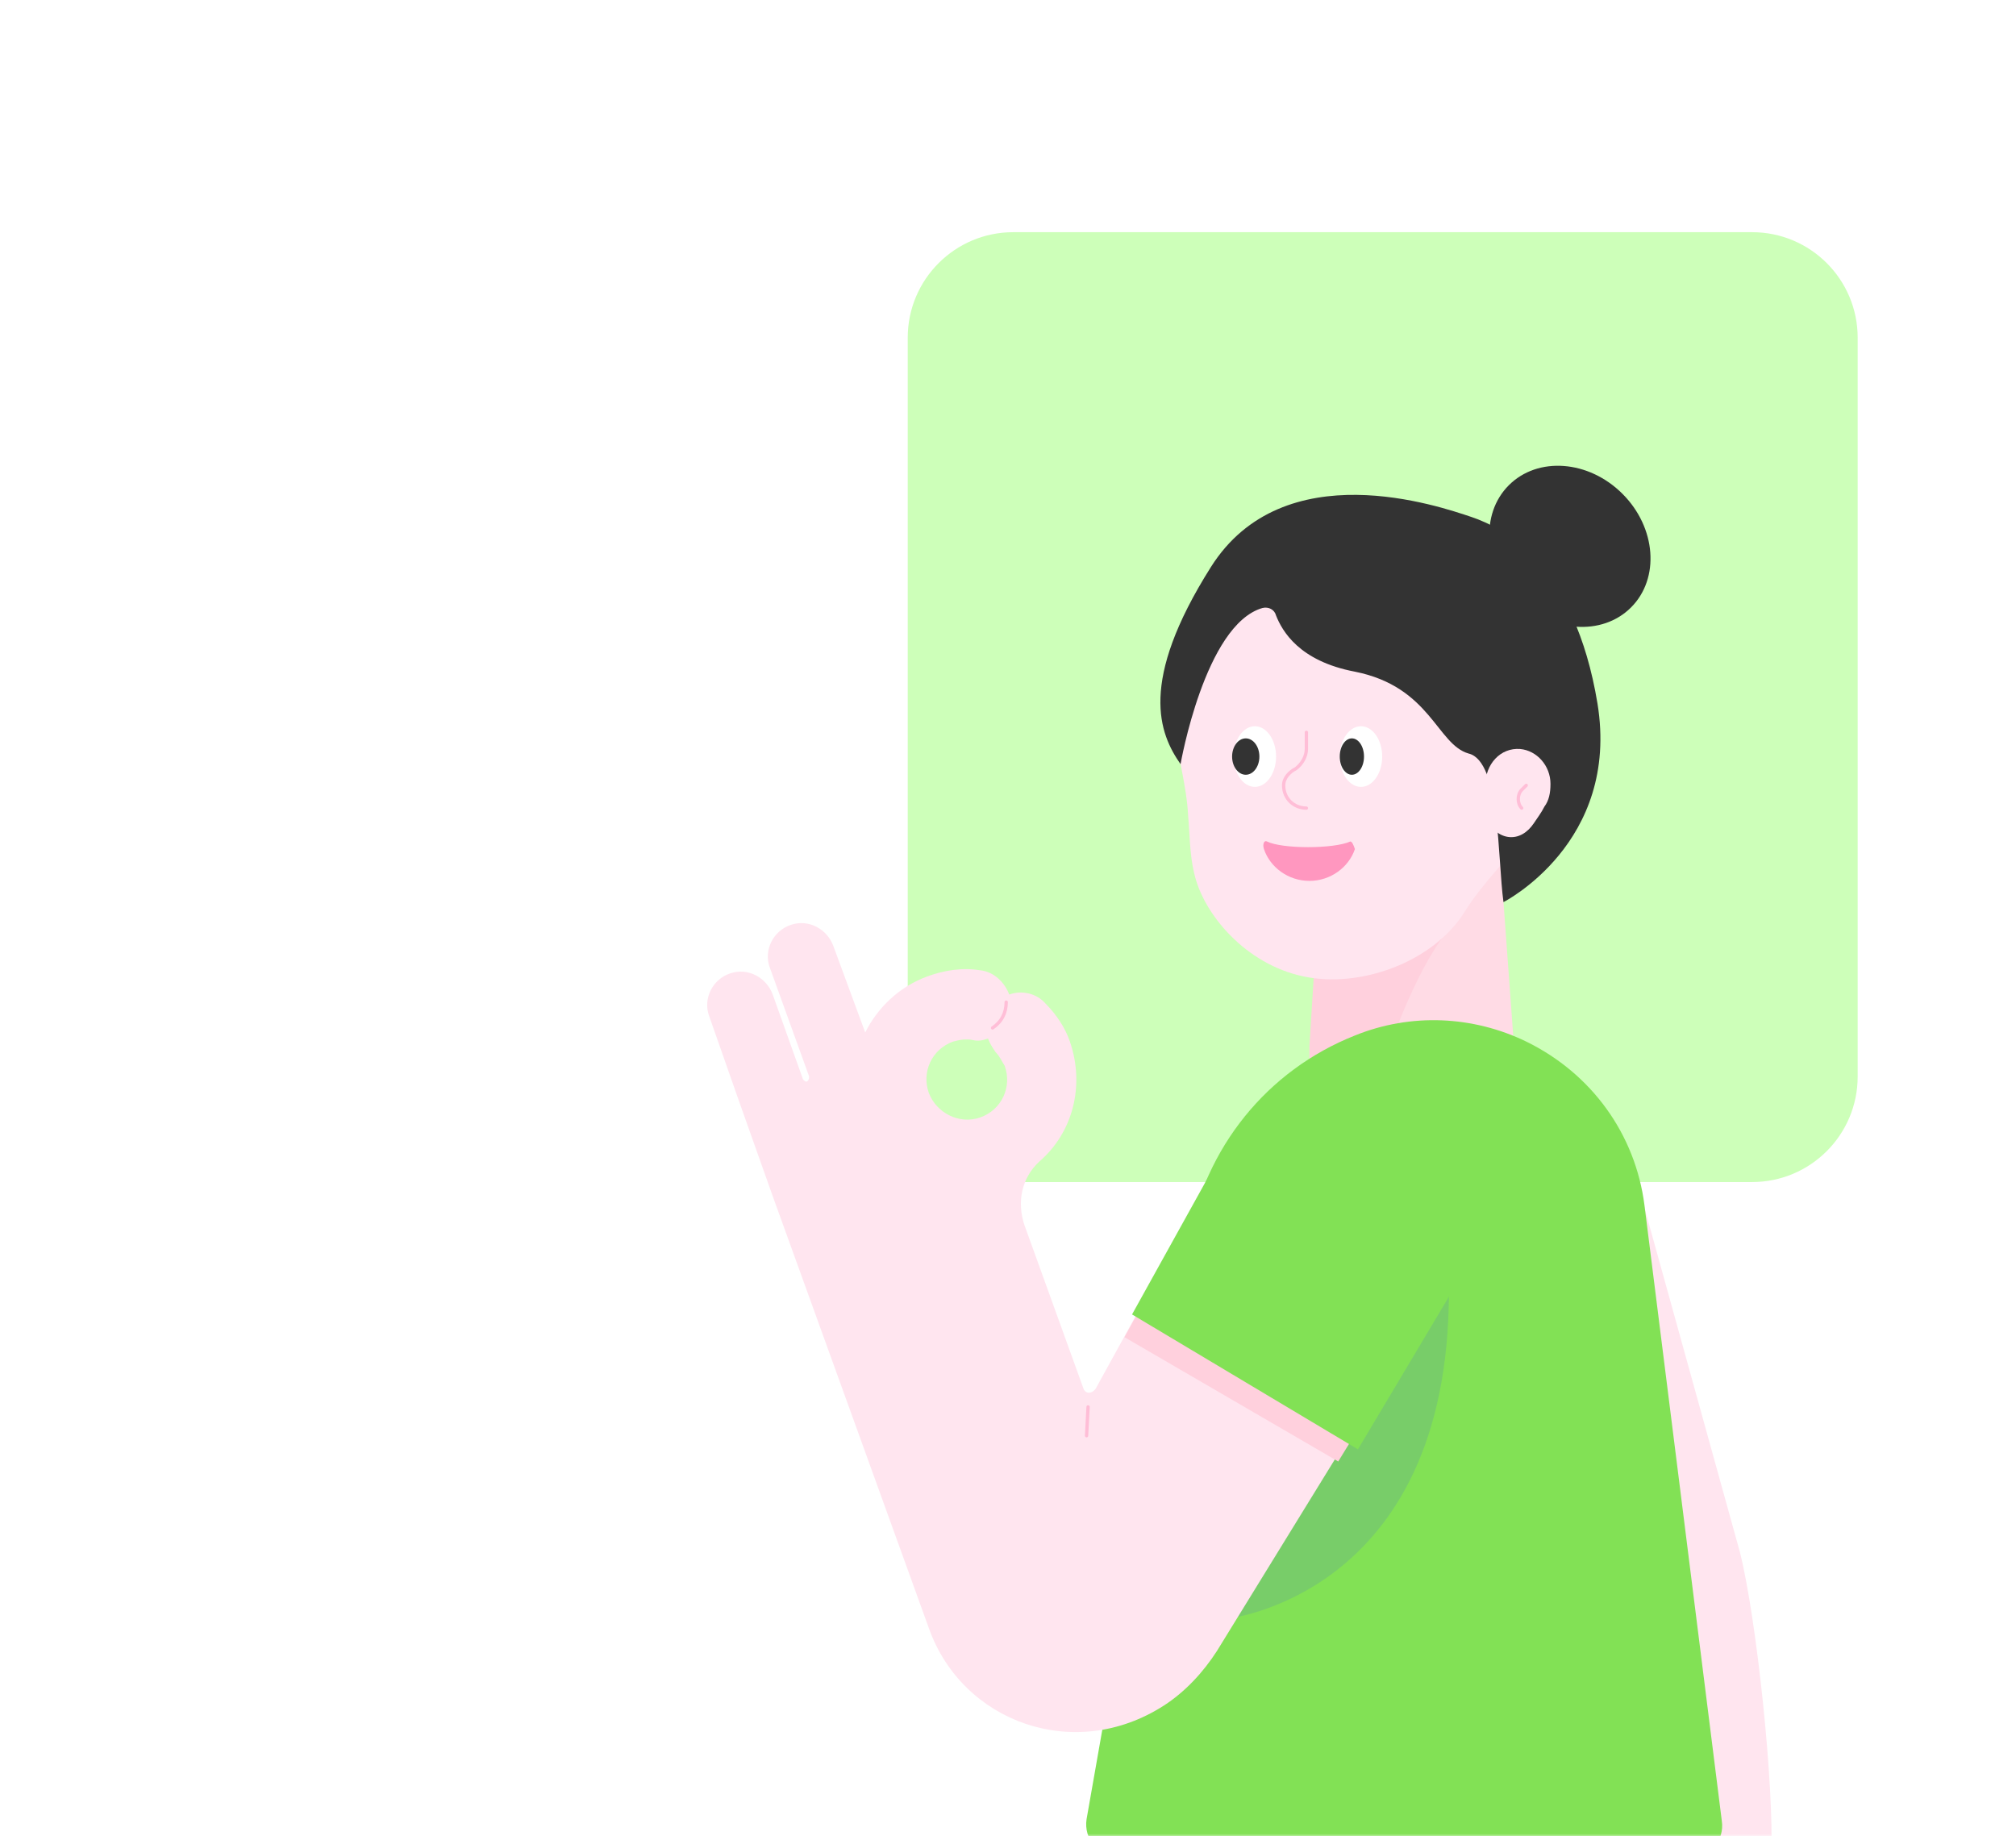 <svg width="382" height="348" viewBox="0 0 382 348" fill="none" xmlns="http://www.w3.org/2000/svg">
<mask id="mask0" mask-type="alpha" maskUnits="userSpaceOnUse" x="0" y="0" width="382" height="348">
<path d="M382 348L3.05176e-05 348L2.19259e-06 24C1.03382e-06 10.745 10.745 2.02057e-06 24 8.61793e-07L358 -2.83374e-05C371.255 -2.94962e-05 382 10.745 382 24L382 348Z" fill="#1EB4BE"/>
</mask>
<g mask="url(#mask0)">
<g filter="url(#filter0_d)">
<path d="M332 40H192C180.954 40 172 48.954 172 60V200C172 211.046 180.954 220 192 220H332C343.046 220 352 211.046 352 200V60C352 48.954 343.046 40 332 40Z" fill="#CDFFB9"/>
<path d="M335.62 347.713V348H293.104C293.966 330.764 290.344 309.15 285.748 292.488L266.213 222.68L298.675 212.626C303.559 211.189 308.443 213.775 309.879 218.658L329.701 290.189C332.861 302.829 336.195 334.498 335.62 347.713Z" fill="#FFE5EF"/>
<path d="M283.737 151.151H251.275L248.403 194.529C246.966 206.02 256.159 207.744 267.65 207.744C279.141 207.744 288.046 206.02 286.897 194.529L283.737 151.151Z" fill="#FFDBE5"/>
<path d="M276.268 170.396C270.235 175.28 261.904 195.102 259.893 207.167C253.286 206.305 248.402 204.007 248.115 197.4C248.115 196.251 248.115 195.102 248.115 194.527V194.24L249.551 171.258L276.268 170.396Z" fill="#FFD0DD"/>
<path d="M222.548 131.329C222.548 110.07 240.359 93.121 261.617 93.983C280.577 94.845 296.09 110.645 296.952 129.605C297.239 138.223 294.654 146.554 290.057 152.874C286.035 158.62 281.152 162.929 277.417 168.962C271.384 178.442 257.595 183.325 246.966 181.027C236.05 178.729 228.006 169.249 226.282 161.492C225.421 158.045 225.421 153.736 225.133 150.576C224.846 144.831 223.122 139.372 222.548 133.34C222.548 132.765 222.548 132.19 222.548 131.329Z" fill="#FFE5EF"/>
<path d="M284.886 166.949C284.886 166.949 307.006 155.745 302.697 129.316C298.388 103.174 284.886 95.992 278.853 93.981C272.82 91.97 243.231 81.628 229.442 103.461C215.653 125.294 219.675 135.061 223.697 140.807C223.697 140.807 228.293 114.377 239.209 111.217C240.358 110.93 241.508 111.505 241.795 112.654C242.944 115.527 246.104 121.272 256.733 123.283C271.097 126.156 272.246 137.072 278.279 138.796C284.311 140.232 283.737 158.618 284.886 166.949Z" fill="#333333"/>
<path d="M281.439 144.831C281.439 140.809 284.312 137.649 288.046 137.936C291.206 138.223 293.792 141.096 293.792 144.543C293.792 146.267 293.504 147.703 292.643 148.853C292.068 150.002 291.206 151.151 290.632 152.012C289.483 153.736 287.759 154.885 285.748 154.598C283.737 154.311 282.014 152.587 281.726 150.289C281.726 149.714 281.439 149.14 281.726 148.565C281.726 147.416 281.726 146.267 281.726 145.118C281.439 145.118 281.439 145.118 281.439 144.831Z" fill="#FFE5EF"/>
<path d="M309.056 111.11C314.553 105.613 313.826 95.973 307.431 89.579C301.037 83.184 291.396 82.456 285.899 87.953C280.402 93.451 281.13 103.091 287.524 109.485C293.919 115.88 303.559 116.608 309.056 111.11Z" fill="#333333"/>
<path d="M237.773 145.116C239.994 145.116 241.795 142.544 241.795 139.371C241.795 136.198 239.994 133.625 237.773 133.625C235.552 133.625 233.751 136.198 233.751 139.371C233.751 142.544 235.552 145.116 237.773 145.116Z" fill="white"/>
<path d="M257.882 145.116C260.103 145.116 261.904 142.544 261.904 139.371C261.904 136.198 260.103 133.625 257.882 133.625C255.661 133.625 253.86 136.198 253.86 139.371C253.86 142.544 255.661 145.116 257.882 145.116Z" fill="white"/>
<path d="M236.05 142.817C237.478 142.817 238.635 141.274 238.635 139.37C238.635 137.466 237.478 135.923 236.05 135.923C234.622 135.923 233.464 137.466 233.464 139.37C233.464 141.274 234.622 142.817 236.05 142.817Z" fill="#333333"/>
<path d="M256.159 142.817C257.428 142.817 258.457 141.274 258.457 139.37C258.457 137.466 257.428 135.923 256.159 135.923C254.889 135.923 253.86 137.466 253.86 139.37C253.86 141.274 254.889 142.817 256.159 142.817Z" fill="#333333"/>
<path d="M289.195 193.379C279.14 188.495 267.362 187.921 256.733 192.23C240.071 198.837 228.293 213.488 225.133 231.299L205.886 340.75C205.311 344.485 208.184 347.932 211.918 347.932H320.221C323.955 347.932 326.828 344.772 326.253 341.037L311.602 224.404C309.879 210.902 301.548 199.412 289.195 193.379Z" fill="#82E155"/>
<path d="M269.374 243.654L232.028 302.832C232.028 302.832 274.545 298.81 274.545 240.781L269.374 243.654Z" fill="#78CD69"/>
<path d="M255.872 155.46C252.712 156.897 242.945 156.897 240.072 155.46C239.497 155.173 239.21 156.035 239.497 156.897C240.646 160.344 244.094 162.929 248.115 162.929C252.137 162.929 255.585 160.344 256.734 156.897C256.446 156.035 256.159 155.46 255.872 155.46Z" fill="#FF97BF"/>
<path d="M289.195 144.83L288.334 145.692C287.472 146.554 287.472 148.277 288.334 149.139" stroke="#FFBED7" stroke-width="0.63" stroke-miterlimit="10" stroke-linecap="round" stroke-linejoin="round"/>
<path d="M247.541 149.139C245.242 149.139 243.231 147.416 243.231 144.83C243.231 143.394 244.381 142.245 245.53 141.67C246.679 140.808 247.541 139.372 247.541 137.936V134.776" stroke="#FFBED7" stroke-width="0.63" stroke-miterlimit="10" stroke-linecap="round" stroke-linejoin="round"/>
<path d="M262.191 203.72C250.126 199.986 237.199 205.444 231.166 216.36L207.609 259.164C206.748 260.313 205.598 260.026 205.311 259.164L194.107 228.139C192.671 223.829 193.533 219.233 196.98 216.073C203.3 210.615 205.598 201.709 202.726 193.378C201.864 190.793 200.14 188.208 198.129 186.197C196.406 184.186 193.533 183.611 191.235 184.473C190.373 182.175 188.362 180.164 185.777 179.877C182.329 179.302 178.882 179.876 175.722 181.026C170.264 183.036 166.242 187.058 163.944 191.655L157.911 175.28C156.762 172.12 153.315 170.109 149.867 171.258C146.42 172.407 144.696 176.142 145.845 179.302L153.315 199.986C153.315 200.273 153.315 200.56 153.027 200.847C152.74 201.135 152.453 200.848 152.165 200.56L146.42 184.473C145.271 181.313 141.824 179.302 138.376 180.451C134.929 181.6 133.205 185.335 134.355 188.495L140.1 204.869L146.42 222.68L176.009 304.553C182.329 322.364 203.588 330.121 220.537 319.204C224.559 316.619 228.006 312.884 230.591 308.862L271.959 241.64C281.726 228.139 276.555 210.615 262.191 203.72ZM176.009 203.146C174.573 199.124 176.584 194.815 180.606 193.378C181.755 193.091 182.904 192.804 184.34 193.091C185.489 193.378 186.351 193.091 187.213 192.804C187.5 193.666 188.075 194.527 188.649 195.389C189.511 196.251 189.798 197.113 190.373 197.975C191.809 201.997 189.798 206.306 185.777 207.742C181.755 209.178 177.446 206.88 176.009 203.146Z" fill="#FFE5EF"/>
<path d="M190.66 185.91C190.66 187.921 189.799 189.645 188.075 190.794" stroke="#FFBED7" stroke-width="0.63" stroke-miterlimit="10" stroke-linecap="round" stroke-linejoin="round"/>
<path d="M206.173 262.613L205.886 268.071" stroke="#FFBED7" stroke-width="0.63" stroke-miterlimit="10" stroke-linecap="round" stroke-linejoin="round"/>
<path d="M213.068 249.397L253.573 272.953L263.628 256.579L222.26 232.735L213.068 249.397Z" fill="#FFD0DD"/>
<path d="M277.13 219.808C275.119 212.339 269.661 206.019 262.766 202.859C250.413 199.125 236.624 204.583 230.592 216.074L214.504 245.089L257.308 270.656L274.257 242.216C278.279 235.608 279.428 227.277 277.13 219.808Z" fill="#82E155"/>
</g>
</g>
<defs>
<filter id="filter0_d" x="118" y="28" width="250" height="340" filterUnits="userSpaceOnUse" color-interpolation-filters="sRGB">
<feFlood flood-opacity="0" result="BackgroundImageFix"/>
<feColorMatrix in="SourceAlpha" type="matrix" values="0 0 0 0 0 0 0 0 0 0 0 0 0 0 0 0 0 0 127 0"/>
<feOffset dy="4"/>
<feGaussianBlur stdDeviation="8"/>
<feColorMatrix type="matrix" values="0 0 0 0 0 0 0 0 0 0 0 0 0 0 0 0 0 0 0.08 0"/>
<feBlend mode="normal" in2="BackgroundImageFix" result="effect1_dropShadow"/>
<feBlend mode="normal" in="SourceGraphic" in2="effect1_dropShadow" result="shape"/>
</filter>
</defs>
</svg>

